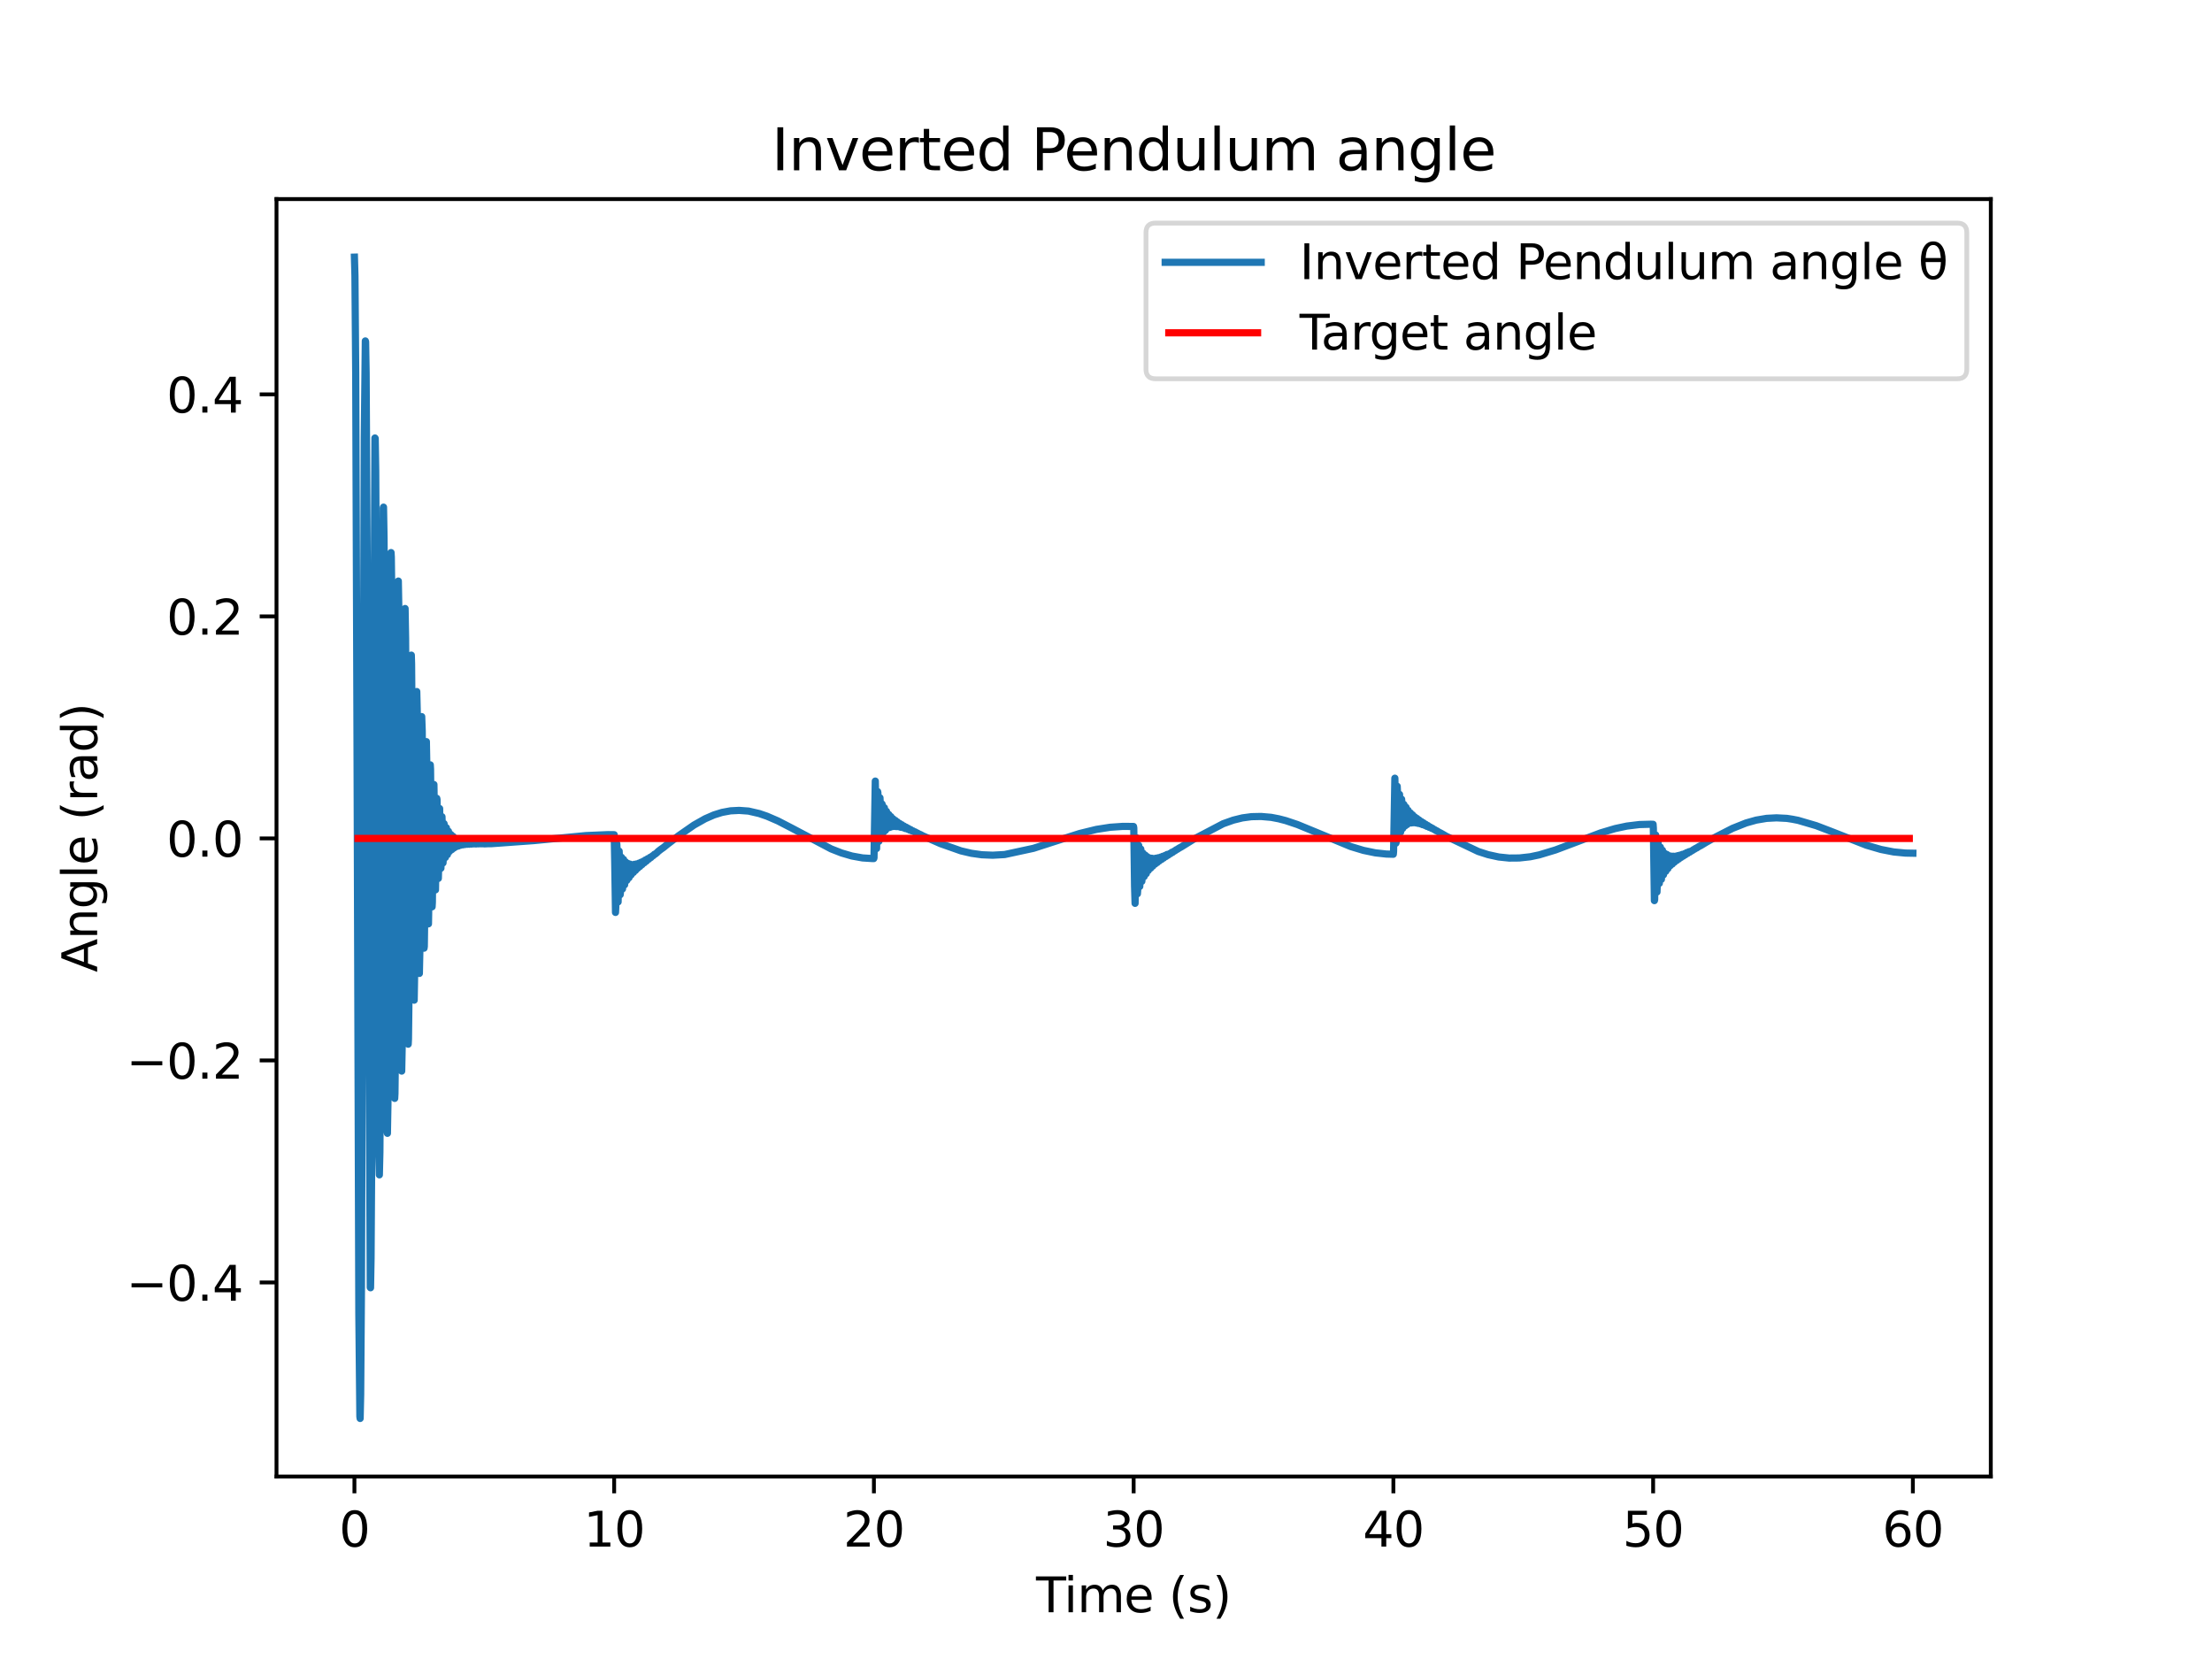 <?xml version="1.0" encoding="utf-8" standalone="no"?>
<!DOCTYPE svg PUBLIC "-//W3C//DTD SVG 1.1//EN"
  "http://www.w3.org/Graphics/SVG/1.1/DTD/svg11.dtd">
<svg xmlns:xlink="http://www.w3.org/1999/xlink" width="460.8pt" height="345.6pt" viewBox="0 0 460.8 345.6" xmlns="http://www.w3.org/2000/svg" version="1.1">
 <defs>
  <style type="text/css">*{stroke-linejoin: round; stroke-linecap: butt}</style>
 </defs>
 <g id="figure_1">
  <g id="patch_1">
   <path d="M 0 345.6 
L 460.8 345.6 
L 460.8 0 
L 0 0 
z
" style="fill: #ffffff"/>
  </g>
  <g id="axes_1">
   <g id="patch_2">
    <path d="M 57.6 307.584 
L 414.72 307.584 
L 414.72 41.472 
L 57.6 41.472 
z
" style="fill: #ffffff"/>
   </g>
   <g id="matplotlib.axis_1">
    <g id="xtick_1">
     <g id="line2d_1">
      <defs>
       <path id="m7ad3b42591" d="M 0 0 
L 0 3.5 
" style="stroke: #000000; stroke-width: 0.8"/>
      </defs>
      <g>
       <use xlink:href="#m7ad3b42591" x="73.833" y="307.584" style="stroke: #000000; stroke-width: 0.8"/>
      </g>
     </g>
     <g id="text_1">
      <!-- 0 -->
      <g transform="translate(70.651 322.182) scale(0.1 -0.1)">
       <defs>
        <path id="DejaVuSans-30" d="M 2034 4250 
Q 1547 4250 1301 3770 
Q 1056 3291 1056 2328 
Q 1056 1369 1301 889 
Q 1547 409 2034 409 
Q 2525 409 2770 889 
Q 3016 1369 3016 2328 
Q 3016 3291 2770 3770 
Q 2525 4250 2034 4250 
z
M 2034 4750 
Q 2819 4750 3233 4129 
Q 3647 3509 3647 2328 
Q 3647 1150 3233 529 
Q 2819 -91 2034 -91 
Q 1250 -91 836 529 
Q 422 1150 422 2328 
Q 422 3509 836 4129 
Q 1250 4750 2034 4750 
z
" transform="scale(0.016)"/>
       </defs>
       <use xlink:href="#DejaVuSans-30"/>
      </g>
     </g>
    </g>
    <g id="xtick_2">
     <g id="line2d_2">
      <g>
       <use xlink:href="#m7ad3b42591" x="127.942" y="307.584" style="stroke: #000000; stroke-width: 0.8"/>
      </g>
     </g>
     <g id="text_2">
      <!-- 10 -->
      <g transform="translate(121.579 322.182) scale(0.1 -0.1)">
       <defs>
        <path id="DejaVuSans-31" d="M 794 531 
L 1825 531 
L 1825 4091 
L 703 3866 
L 703 4441 
L 1819 4666 
L 2450 4666 
L 2450 531 
L 3481 531 
L 3481 0 
L 794 0 
L 794 531 
z
" transform="scale(0.016)"/>
       </defs>
       <use xlink:href="#DejaVuSans-31"/>
       <use xlink:href="#DejaVuSans-30" transform="translate(63.623 0)"/>
      </g>
     </g>
    </g>
    <g id="xtick_3">
     <g id="line2d_3">
      <g>
       <use xlink:href="#m7ad3b42591" x="182.051" y="307.584" style="stroke: #000000; stroke-width: 0.8"/>
      </g>
     </g>
     <g id="text_3">
      <!-- 20 -->
      <g transform="translate(175.688 322.182) scale(0.1 -0.1)">
       <defs>
        <path id="DejaVuSans-32" d="M 1228 531 
L 3431 531 
L 3431 0 
L 469 0 
L 469 531 
Q 828 903 1448 1529 
Q 2069 2156 2228 2338 
Q 2531 2678 2651 2914 
Q 2772 3150 2772 3378 
Q 2772 3750 2511 3984 
Q 2250 4219 1831 4219 
Q 1534 4219 1204 4116 
Q 875 4013 500 3803 
L 500 4441 
Q 881 4594 1212 4672 
Q 1544 4750 1819 4750 
Q 2544 4750 2975 4387 
Q 3406 4025 3406 3419 
Q 3406 3131 3298 2873 
Q 3191 2616 2906 2266 
Q 2828 2175 2409 1742 
Q 1991 1309 1228 531 
z
" transform="scale(0.016)"/>
       </defs>
       <use xlink:href="#DejaVuSans-32"/>
       <use xlink:href="#DejaVuSans-30" transform="translate(63.623 0)"/>
      </g>
     </g>
    </g>
    <g id="xtick_4">
     <g id="line2d_4">
      <g>
       <use xlink:href="#m7ad3b42591" x="236.16" y="307.584" style="stroke: #000000; stroke-width: 0.8"/>
      </g>
     </g>
     <g id="text_4">
      <!-- 30 -->
      <g transform="translate(229.798 322.182) scale(0.1 -0.1)">
       <defs>
        <path id="DejaVuSans-33" d="M 2597 2516 
Q 3050 2419 3304 2112 
Q 3559 1806 3559 1356 
Q 3559 666 3084 287 
Q 2609 -91 1734 -91 
Q 1441 -91 1130 -33 
Q 819 25 488 141 
L 488 750 
Q 750 597 1062 519 
Q 1375 441 1716 441 
Q 2309 441 2620 675 
Q 2931 909 2931 1356 
Q 2931 1769 2642 2001 
Q 2353 2234 1838 2234 
L 1294 2234 
L 1294 2753 
L 1863 2753 
Q 2328 2753 2575 2939 
Q 2822 3125 2822 3475 
Q 2822 3834 2567 4026 
Q 2313 4219 1838 4219 
Q 1578 4219 1281 4162 
Q 984 4106 628 3988 
L 628 4550 
Q 988 4650 1302 4700 
Q 1616 4750 1894 4750 
Q 2613 4750 3031 4423 
Q 3450 4097 3450 3541 
Q 3450 3153 3228 2886 
Q 3006 2619 2597 2516 
z
" transform="scale(0.016)"/>
       </defs>
       <use xlink:href="#DejaVuSans-33"/>
       <use xlink:href="#DejaVuSans-30" transform="translate(63.623 0)"/>
      </g>
     </g>
    </g>
    <g id="xtick_5">
     <g id="line2d_5">
      <g>
       <use xlink:href="#m7ad3b42591" x="290.269" y="307.584" style="stroke: #000000; stroke-width: 0.8"/>
      </g>
     </g>
     <g id="text_5">
      <!-- 40 -->
      <g transform="translate(283.907 322.182) scale(0.1 -0.1)">
       <defs>
        <path id="DejaVuSans-34" d="M 2419 4116 
L 825 1625 
L 2419 1625 
L 2419 4116 
z
M 2253 4666 
L 3047 4666 
L 3047 1625 
L 3713 1625 
L 3713 1100 
L 3047 1100 
L 3047 0 
L 2419 0 
L 2419 1100 
L 313 1100 
L 313 1709 
L 2253 4666 
z
" transform="scale(0.016)"/>
       </defs>
       <use xlink:href="#DejaVuSans-34"/>
       <use xlink:href="#DejaVuSans-30" transform="translate(63.623 0)"/>
      </g>
     </g>
    </g>
    <g id="xtick_6">
     <g id="line2d_6">
      <g>
       <use xlink:href="#m7ad3b42591" x="344.378" y="307.584" style="stroke: #000000; stroke-width: 0.8"/>
      </g>
     </g>
     <g id="text_6">
      <!-- 50 -->
      <g transform="translate(338.016 322.182) scale(0.1 -0.1)">
       <defs>
        <path id="DejaVuSans-35" d="M 691 4666 
L 3169 4666 
L 3169 4134 
L 1269 4134 
L 1269 2991 
Q 1406 3038 1543 3061 
Q 1681 3084 1819 3084 
Q 2600 3084 3056 2656 
Q 3513 2228 3513 1497 
Q 3513 744 3044 326 
Q 2575 -91 1722 -91 
Q 1428 -91 1123 -41 
Q 819 9 494 109 
L 494 744 
Q 775 591 1075 516 
Q 1375 441 1709 441 
Q 2250 441 2565 725 
Q 2881 1009 2881 1497 
Q 2881 1984 2565 2268 
Q 2250 2553 1709 2553 
Q 1456 2553 1204 2497 
Q 953 2441 691 2322 
L 691 4666 
z
" transform="scale(0.016)"/>
       </defs>
       <use xlink:href="#DejaVuSans-35"/>
       <use xlink:href="#DejaVuSans-30" transform="translate(63.623 0)"/>
      </g>
     </g>
    </g>
    <g id="xtick_7">
     <g id="line2d_7">
      <g>
       <use xlink:href="#m7ad3b42591" x="398.487" y="307.584" style="stroke: #000000; stroke-width: 0.8"/>
      </g>
     </g>
     <g id="text_7">
      <!-- 60 -->
      <g transform="translate(392.125 322.182) scale(0.1 -0.1)">
       <defs>
        <path id="DejaVuSans-36" d="M 2113 2584 
Q 1688 2584 1439 2293 
Q 1191 2003 1191 1497 
Q 1191 994 1439 701 
Q 1688 409 2113 409 
Q 2538 409 2786 701 
Q 3034 994 3034 1497 
Q 3034 2003 2786 2293 
Q 2538 2584 2113 2584 
z
M 3366 4563 
L 3366 3988 
Q 3128 4100 2886 4159 
Q 2644 4219 2406 4219 
Q 1781 4219 1451 3797 
Q 1122 3375 1075 2522 
Q 1259 2794 1537 2939 
Q 1816 3084 2150 3084 
Q 2853 3084 3261 2657 
Q 3669 2231 3669 1497 
Q 3669 778 3244 343 
Q 2819 -91 2113 -91 
Q 1303 -91 875 529 
Q 447 1150 447 2328 
Q 447 3434 972 4092 
Q 1497 4750 2381 4750 
Q 2619 4750 2861 4703 
Q 3103 4656 3366 4563 
z
" transform="scale(0.016)"/>
       </defs>
       <use xlink:href="#DejaVuSans-36"/>
       <use xlink:href="#DejaVuSans-30" transform="translate(63.623 0)"/>
      </g>
     </g>
    </g>
    <g id="text_8">
     <!-- Time (s) -->
     <g transform="translate(215.831 335.861) scale(0.1 -0.1)">
      <defs>
       <path id="DejaVuSans-54" d="M -19 4666 
L 3928 4666 
L 3928 4134 
L 2272 4134 
L 2272 0 
L 1638 0 
L 1638 4134 
L -19 4134 
L -19 4666 
z
" transform="scale(0.016)"/>
       <path id="DejaVuSans-69" d="M 603 3500 
L 1178 3500 
L 1178 0 
L 603 0 
L 603 3500 
z
M 603 4863 
L 1178 4863 
L 1178 4134 
L 603 4134 
L 603 4863 
z
" transform="scale(0.016)"/>
       <path id="DejaVuSans-6d" d="M 3328 2828 
Q 3544 3216 3844 3400 
Q 4144 3584 4550 3584 
Q 5097 3584 5394 3201 
Q 5691 2819 5691 2113 
L 5691 0 
L 5113 0 
L 5113 2094 
Q 5113 2597 4934 2840 
Q 4756 3084 4391 3084 
Q 3944 3084 3684 2787 
Q 3425 2491 3425 1978 
L 3425 0 
L 2847 0 
L 2847 2094 
Q 2847 2600 2669 2842 
Q 2491 3084 2119 3084 
Q 1678 3084 1418 2786 
Q 1159 2488 1159 1978 
L 1159 0 
L 581 0 
L 581 3500 
L 1159 3500 
L 1159 2956 
Q 1356 3278 1631 3431 
Q 1906 3584 2284 3584 
Q 2666 3584 2933 3390 
Q 3200 3197 3328 2828 
z
" transform="scale(0.016)"/>
       <path id="DejaVuSans-65" d="M 3597 1894 
L 3597 1613 
L 953 1613 
Q 991 1019 1311 708 
Q 1631 397 2203 397 
Q 2534 397 2845 478 
Q 3156 559 3463 722 
L 3463 178 
Q 3153 47 2828 -22 
Q 2503 -91 2169 -91 
Q 1331 -91 842 396 
Q 353 884 353 1716 
Q 353 2575 817 3079 
Q 1281 3584 2069 3584 
Q 2775 3584 3186 3129 
Q 3597 2675 3597 1894 
z
M 3022 2063 
Q 3016 2534 2758 2815 
Q 2500 3097 2075 3097 
Q 1594 3097 1305 2825 
Q 1016 2553 972 2059 
L 3022 2063 
z
" transform="scale(0.016)"/>
       <path id="DejaVuSans-20" transform="scale(0.016)"/>
       <path id="DejaVuSans-28" d="M 1984 4856 
Q 1566 4138 1362 3434 
Q 1159 2731 1159 2009 
Q 1159 1288 1364 580 
Q 1569 -128 1984 -844 
L 1484 -844 
Q 1016 -109 783 600 
Q 550 1309 550 2009 
Q 550 2706 781 3412 
Q 1013 4119 1484 4856 
L 1984 4856 
z
" transform="scale(0.016)"/>
       <path id="DejaVuSans-73" d="M 2834 3397 
L 2834 2853 
Q 2591 2978 2328 3040 
Q 2066 3103 1784 3103 
Q 1356 3103 1142 2972 
Q 928 2841 928 2578 
Q 928 2378 1081 2264 
Q 1234 2150 1697 2047 
L 1894 2003 
Q 2506 1872 2764 1633 
Q 3022 1394 3022 966 
Q 3022 478 2636 193 
Q 2250 -91 1575 -91 
Q 1294 -91 989 -36 
Q 684 19 347 128 
L 347 722 
Q 666 556 975 473 
Q 1284 391 1588 391 
Q 1994 391 2212 530 
Q 2431 669 2431 922 
Q 2431 1156 2273 1281 
Q 2116 1406 1581 1522 
L 1381 1569 
Q 847 1681 609 1914 
Q 372 2147 372 2553 
Q 372 3047 722 3315 
Q 1072 3584 1716 3584 
Q 2034 3584 2315 3537 
Q 2597 3491 2834 3397 
z
" transform="scale(0.016)"/>
       <path id="DejaVuSans-29" d="M 513 4856 
L 1013 4856 
Q 1481 4119 1714 3412 
Q 1947 2706 1947 2009 
Q 1947 1309 1714 600 
Q 1481 -109 1013 -844 
L 513 -844 
Q 928 -128 1133 580 
Q 1338 1288 1338 2009 
Q 1338 2731 1133 3434 
Q 928 4138 513 4856 
z
" transform="scale(0.016)"/>
      </defs>
      <use xlink:href="#DejaVuSans-54"/>
      <use xlink:href="#DejaVuSans-69" transform="translate(57.959 0)"/>
      <use xlink:href="#DejaVuSans-6d" transform="translate(85.742 0)"/>
      <use xlink:href="#DejaVuSans-65" transform="translate(183.154 0)"/>
      <use xlink:href="#DejaVuSans-20" transform="translate(244.678 0)"/>
      <use xlink:href="#DejaVuSans-28" transform="translate(276.465 0)"/>
      <use xlink:href="#DejaVuSans-73" transform="translate(315.479 0)"/>
      <use xlink:href="#DejaVuSans-29" transform="translate(367.578 0)"/>
     </g>
    </g>
   </g>
   <g id="matplotlib.axis_2">
    <g id="ytick_1">
     <g id="line2d_8">
      <defs>
       <path id="mc28a3e0b41" d="M 0 0 
L -3.5 0 
" style="stroke: #000000; stroke-width: 0.8"/>
      </defs>
      <g>
       <use xlink:href="#mc28a3e0b41" x="57.6" y="267.163" style="stroke: #000000; stroke-width: 0.8"/>
      </g>
     </g>
     <g id="text_9">
      <!-- −0.4 -->
      <g transform="translate(26.317 270.963) scale(0.1 -0.1)">
       <defs>
        <path id="DejaVuSans-2212" d="M 678 2272 
L 4684 2272 
L 4684 1741 
L 678 1741 
L 678 2272 
z
" transform="scale(0.016)"/>
        <path id="DejaVuSans-2e" d="M 684 794 
L 1344 794 
L 1344 0 
L 684 0 
L 684 794 
z
" transform="scale(0.016)"/>
       </defs>
       <use xlink:href="#DejaVuSans-2212"/>
       <use xlink:href="#DejaVuSans-30" transform="translate(83.789 0)"/>
       <use xlink:href="#DejaVuSans-2e" transform="translate(147.412 0)"/>
       <use xlink:href="#DejaVuSans-34" transform="translate(179.199 0)"/>
      </g>
     </g>
    </g>
    <g id="ytick_2">
     <g id="line2d_9">
      <g>
       <use xlink:href="#mc28a3e0b41" x="57.6" y="220.911" style="stroke: #000000; stroke-width: 0.8"/>
      </g>
     </g>
     <g id="text_10">
      <!-- −0.2 -->
      <g transform="translate(26.317 224.71) scale(0.1 -0.1)">
       <use xlink:href="#DejaVuSans-2212"/>
       <use xlink:href="#DejaVuSans-30" transform="translate(83.789 0)"/>
       <use xlink:href="#DejaVuSans-2e" transform="translate(147.412 0)"/>
       <use xlink:href="#DejaVuSans-32" transform="translate(179.199 0)"/>
      </g>
     </g>
    </g>
    <g id="ytick_3">
     <g id="line2d_10">
      <g>
       <use xlink:href="#mc28a3e0b41" x="57.6" y="174.658" style="stroke: #000000; stroke-width: 0.8"/>
      </g>
     </g>
     <g id="text_11">
      <!-- 0.0 -->
      <g transform="translate(34.697 178.457) scale(0.1 -0.1)">
       <use xlink:href="#DejaVuSans-30"/>
       <use xlink:href="#DejaVuSans-2e" transform="translate(63.623 0)"/>
       <use xlink:href="#DejaVuSans-30" transform="translate(95.41 0)"/>
      </g>
     </g>
    </g>
    <g id="ytick_4">
     <g id="line2d_11">
      <g>
       <use xlink:href="#mc28a3e0b41" x="57.6" y="128.405" style="stroke: #000000; stroke-width: 0.8"/>
      </g>
     </g>
     <g id="text_12">
      <!-- 0.2 -->
      <g transform="translate(34.697 132.204) scale(0.1 -0.1)">
       <use xlink:href="#DejaVuSans-30"/>
       <use xlink:href="#DejaVuSans-2e" transform="translate(63.623 0)"/>
       <use xlink:href="#DejaVuSans-32" transform="translate(95.41 0)"/>
      </g>
     </g>
    </g>
    <g id="ytick_5">
     <g id="line2d_12">
      <g>
       <use xlink:href="#mc28a3e0b41" x="57.6" y="82.152" style="stroke: #000000; stroke-width: 0.8"/>
      </g>
     </g>
     <g id="text_13">
      <!-- 0.4 -->
      <g transform="translate(34.697 85.951) scale(0.1 -0.1)">
       <use xlink:href="#DejaVuSans-30"/>
       <use xlink:href="#DejaVuSans-2e" transform="translate(63.623 0)"/>
       <use xlink:href="#DejaVuSans-34" transform="translate(95.41 0)"/>
      </g>
     </g>
    </g>
    <g id="text_14">
     <!-- Angle (rad) -->
     <g transform="translate(20.238 202.541) rotate(-90) scale(0.1 -0.1)">
      <defs>
       <path id="DejaVuSans-41" d="M 2188 4044 
L 1331 1722 
L 3047 1722 
L 2188 4044 
z
M 1831 4666 
L 2547 4666 
L 4325 0 
L 3669 0 
L 3244 1197 
L 1141 1197 
L 716 0 
L 50 0 
L 1831 4666 
z
" transform="scale(0.016)"/>
       <path id="DejaVuSans-6e" d="M 3513 2113 
L 3513 0 
L 2938 0 
L 2938 2094 
Q 2938 2591 2744 2837 
Q 2550 3084 2163 3084 
Q 1697 3084 1428 2787 
Q 1159 2491 1159 1978 
L 1159 0 
L 581 0 
L 581 3500 
L 1159 3500 
L 1159 2956 
Q 1366 3272 1645 3428 
Q 1925 3584 2291 3584 
Q 2894 3584 3203 3211 
Q 3513 2838 3513 2113 
z
" transform="scale(0.016)"/>
       <path id="DejaVuSans-67" d="M 2906 1791 
Q 2906 2416 2648 2759 
Q 2391 3103 1925 3103 
Q 1463 3103 1205 2759 
Q 947 2416 947 1791 
Q 947 1169 1205 825 
Q 1463 481 1925 481 
Q 2391 481 2648 825 
Q 2906 1169 2906 1791 
z
M 3481 434 
Q 3481 -459 3084 -895 
Q 2688 -1331 1869 -1331 
Q 1566 -1331 1297 -1286 
Q 1028 -1241 775 -1147 
L 775 -588 
Q 1028 -725 1275 -790 
Q 1522 -856 1778 -856 
Q 2344 -856 2625 -561 
Q 2906 -266 2906 331 
L 2906 616 
Q 2728 306 2450 153 
Q 2172 0 1784 0 
Q 1141 0 747 490 
Q 353 981 353 1791 
Q 353 2603 747 3093 
Q 1141 3584 1784 3584 
Q 2172 3584 2450 3431 
Q 2728 3278 2906 2969 
L 2906 3500 
L 3481 3500 
L 3481 434 
z
" transform="scale(0.016)"/>
       <path id="DejaVuSans-6c" d="M 603 4863 
L 1178 4863 
L 1178 0 
L 603 0 
L 603 4863 
z
" transform="scale(0.016)"/>
       <path id="DejaVuSans-72" d="M 2631 2963 
Q 2534 3019 2420 3045 
Q 2306 3072 2169 3072 
Q 1681 3072 1420 2755 
Q 1159 2438 1159 1844 
L 1159 0 
L 581 0 
L 581 3500 
L 1159 3500 
L 1159 2956 
Q 1341 3275 1631 3429 
Q 1922 3584 2338 3584 
Q 2397 3584 2469 3576 
Q 2541 3569 2628 3553 
L 2631 2963 
z
" transform="scale(0.016)"/>
       <path id="DejaVuSans-61" d="M 2194 1759 
Q 1497 1759 1228 1600 
Q 959 1441 959 1056 
Q 959 750 1161 570 
Q 1363 391 1709 391 
Q 2188 391 2477 730 
Q 2766 1069 2766 1631 
L 2766 1759 
L 2194 1759 
z
M 3341 1997 
L 3341 0 
L 2766 0 
L 2766 531 
Q 2569 213 2275 61 
Q 1981 -91 1556 -91 
Q 1019 -91 701 211 
Q 384 513 384 1019 
Q 384 1609 779 1909 
Q 1175 2209 1959 2209 
L 2766 2209 
L 2766 2266 
Q 2766 2663 2505 2880 
Q 2244 3097 1772 3097 
Q 1472 3097 1187 3025 
Q 903 2953 641 2809 
L 641 3341 
Q 956 3463 1253 3523 
Q 1550 3584 1831 3584 
Q 2591 3584 2966 3190 
Q 3341 2797 3341 1997 
z
" transform="scale(0.016)"/>
       <path id="DejaVuSans-64" d="M 2906 2969 
L 2906 4863 
L 3481 4863 
L 3481 0 
L 2906 0 
L 2906 525 
Q 2725 213 2448 61 
Q 2172 -91 1784 -91 
Q 1150 -91 751 415 
Q 353 922 353 1747 
Q 353 2572 751 3078 
Q 1150 3584 1784 3584 
Q 2172 3584 2448 3432 
Q 2725 3281 2906 2969 
z
M 947 1747 
Q 947 1113 1208 752 
Q 1469 391 1925 391 
Q 2381 391 2643 752 
Q 2906 1113 2906 1747 
Q 2906 2381 2643 2742 
Q 2381 3103 1925 3103 
Q 1469 3103 1208 2742 
Q 947 2381 947 1747 
z
" transform="scale(0.016)"/>
      </defs>
      <use xlink:href="#DejaVuSans-41"/>
      <use xlink:href="#DejaVuSans-6e" transform="translate(68.408 0)"/>
      <use xlink:href="#DejaVuSans-67" transform="translate(131.787 0)"/>
      <use xlink:href="#DejaVuSans-6c" transform="translate(195.264 0)"/>
      <use xlink:href="#DejaVuSans-65" transform="translate(223.047 0)"/>
      <use xlink:href="#DejaVuSans-20" transform="translate(284.57 0)"/>
      <use xlink:href="#DejaVuSans-28" transform="translate(316.357 0)"/>
      <use xlink:href="#DejaVuSans-72" transform="translate(355.371 0)"/>
      <use xlink:href="#DejaVuSans-61" transform="translate(396.484 0)"/>
      <use xlink:href="#DejaVuSans-64" transform="translate(457.764 0)"/>
      <use xlink:href="#DejaVuSans-29" transform="translate(521.24 0)"/>
     </g>
    </g>
   </g>
   <g id="line2d_13">
    <path d="M 73.833 53.568 
L 73.941 57.41 
L 74.103 77.813 
L 74.374 153.948 
L 74.753 273.639 
L 74.969 295.087 
L 75.023 295.488 
L 75.132 290.505 
L 75.294 268.341 
L 75.565 188.897 
L 75.889 91.263 
L 76.106 71.026 
L 76.16 71.182 
L 76.268 77.662 
L 76.485 115.777 
L 77.134 268.202 
L 77.188 268.265 
L 77.296 262.106 
L 77.459 236.834 
L 78.108 91.241 
L 78.162 91.331 
L 78.27 98.029 
L 78.487 137.94 
L 78.92 240.445 
L 79.028 244.742 
L 79.136 240.074 
L 79.299 216.207 
L 79.84 105.776 
L 79.894 105.647 
L 80.002 112.123 
L 80.165 138.825 
L 80.652 235.792 
L 80.706 236.09 
L 80.814 229.872 
L 80.976 203.35 
L 81.409 116.461 
L 81.463 115.112 
L 81.517 116.055 
L 81.626 124.809 
L 81.842 170.154 
L 82.113 223.895 
L 82.221 228.814 
L 82.275 227.791 
L 82.383 218.804 
L 82.6 172.994 
L 82.87 124.047 
L 82.979 121.045 
L 83.087 127.275 
L 83.249 154.063 
L 83.628 222.352 
L 83.682 223.128 
L 83.79 217.67 
L 83.953 191.895 
L 84.278 129.858 
L 84.386 126.764 
L 84.494 133.004 
L 84.656 159.96 
L 84.981 216.203 
L 85.035 217.52 
L 85.089 216.484 
L 85.198 207.385 
L 85.685 136.477 
L 85.739 138.281 
L 85.901 157.901 
L 86.226 207.865 
L 86.28 208.354 
L 86.388 202.192 
L 86.821 144.064 
L 86.929 148.554 
L 87.092 173.198 
L 87.308 201.714 
L 87.362 202.783 
L 87.47 197.724 
L 87.849 149.283 
L 87.958 152.293 
L 88.12 174.7 
L 88.336 197.522 
L 88.39 197.14 
L 88.499 189.145 
L 88.823 154.494 
L 88.932 160.359 
L 89.256 192.455 
L 89.365 186.24 
L 89.635 159.33 
L 89.689 160.23 
L 89.852 176.932 
L 90.014 188.907 
L 90.068 187.996 
L 90.231 171.812 
L 90.393 163.429 
L 90.501 170.108 
L 90.718 185.377 
L 90.826 179.069 
L 90.988 166.304 
L 91.042 166.555 
L 91.313 182.992 
L 91.367 181.149 
L 91.583 168.432 
L 91.692 174.25 
L 91.8 180.916 
L 91.854 180.866 
L 92.071 170.131 
L 92.125 171.569 
L 92.287 179.766 
L 92.341 179.002 
L 92.503 171.571 
L 92.558 171.836 
L 92.774 178.628 
L 92.991 172.437 
L 93.045 173.551 
L 93.207 178.03 
L 93.315 175.653 
L 93.423 173.167 
L 93.478 173.576 
L 93.64 177.371 
L 93.694 177.234 
L 93.911 173.834 
L 94.127 176.984 
L 94.181 176.425 
L 94.343 174.206 
L 94.452 175.418 
L 94.56 176.665 
L 94.614 176.46 
L 94.776 174.6 
L 94.831 174.682 
L 95.047 176.378 
L 95.263 174.864 
L 95.318 175.146 
L 95.48 176.24 
L 95.588 175.657 
L 95.696 175.075 
L 95.751 175.183 
L 95.913 176.086 
L 95.967 176.047 
L 96.184 175.271 
L 96.4 175.997 
L 96.454 175.866 
L 96.616 175.382 
L 96.833 175.93 
L 96.941 175.736 
L 97.049 175.484 
L 97.104 175.507 
L 97.32 175.878 
L 97.536 175.552 
L 97.591 175.619 
L 97.753 175.864 
L 97.807 175.822 
L 98.024 175.631 
L 98.24 175.834 
L 98.511 175.701 
L 98.727 175.8 
L 98.944 175.705 
L 99.16 175.811 
L 99.431 175.746 
L 99.647 175.79 
L 99.864 175.744 
L 100.134 175.772 
L 100.351 175.766 
L 100.621 175.76 
L 100.946 175.792 
L 101.704 175.755 
L 102.299 175.758 
L 111.228 175.11 
L 122.052 174.068 
L 126.652 173.869 
L 127.951 173.883 
L 128.059 179.608 
L 128.221 190.075 
L 128.276 189.012 
L 128.492 175.784 
L 128.546 177.014 
L 128.763 187.884 
L 128.979 177.303 
L 129.033 178.423 
L 129.196 186.387 
L 129.25 185.84 
L 129.412 178.553 
L 129.466 178.59 
L 129.683 185.184 
L 129.899 179.033 
L 129.953 179.95 
L 130.116 184.326 
L 130.17 183.732 
L 130.332 179.562 
L 130.386 179.816 
L 130.549 183.424 
L 130.603 183.367 
L 130.819 179.876 
L 131.036 182.844 
L 131.09 182.343 
L 131.252 180.014 
L 131.306 180.28 
L 131.469 182.264 
L 131.523 182.098 
L 131.739 180.136 
L 131.956 181.743 
L 132.172 180.048 
L 132.226 180.263 
L 132.389 181.326 
L 132.497 180.706 
L 132.605 179.975 
L 132.659 180.017 
L 132.821 180.888 
L 132.876 180.844 
L 133.092 179.815 
L 133.146 179.968 
L 133.309 180.496 
L 133.525 179.628 
L 133.633 179.85 
L 133.741 180.123 
L 133.796 180.047 
L 134.012 179.407 
L 134.229 179.725 
L 134.445 179.152 
L 134.499 179.184 
L 134.661 179.382 
L 134.932 178.881 
L 135.04 178.999 
L 135.149 178.983 
L 135.419 178.599 
L 135.581 178.649 
L 135.906 178.293 
L 136.069 178.252 
L 136.339 177.953 
L 136.501 177.918 
L 136.88 177.605 
L 137.097 177.378 
L 137.638 176.954 
L 138.233 176.536 
L 138.937 175.959 
L 141.426 174.059 
L 144.565 171.877 
L 146.892 170.563 
L 148.732 169.762 
L 150.41 169.239 
L 152.196 168.91 
L 153.982 168.82 
L 155.93 168.962 
L 158.149 169.473 
L 159.772 170.028 
L 162.045 171.011 
L 164.914 172.494 
L 173.139 176.841 
L 175.304 177.689 
L 177.469 178.323 
L 179.688 178.721 
L 181.798 178.855 
L 182.015 178.855 
L 182.069 178.714 
L 182.177 172.228 
L 182.34 162.715 
L 182.448 168.083 
L 182.61 176.763 
L 182.718 171.189 
L 182.827 164.901 
L 182.881 165.133 
L 183.097 175.265 
L 183.151 173.576 
L 183.314 166.197 
L 183.368 167.29 
L 183.53 174.226 
L 183.584 173.676 
L 183.747 167.485 
L 183.801 167.645 
L 184.017 173.417 
L 184.234 168.273 
L 184.288 169.163 
L 184.45 172.988 
L 184.504 172.448 
L 184.667 169.01 
L 184.721 169.321 
L 184.883 172.529 
L 184.937 172.465 
L 185.154 169.669 
L 185.37 172.361 
L 185.424 171.933 
L 185.587 170.11 
L 185.695 171.116 
L 185.803 172.215 
L 185.857 172.082 
L 186.02 170.558 
L 186.074 170.625 
L 186.29 172.157 
L 186.507 170.909 
L 186.561 171.161 
L 186.723 172.191 
L 186.777 172.062 
L 186.94 171.226 
L 186.994 171.331 
L 187.21 172.214 
L 187.427 171.554 
L 187.643 172.336 
L 187.697 172.236 
L 187.86 171.806 
L 188.13 172.425 
L 188.184 172.298 
L 188.293 172.07 
L 188.347 172.109 
L 188.563 172.592 
L 188.617 172.526 
L 188.78 172.33 
L 189.05 172.731 
L 189.104 172.659 
L 189.213 172.563 
L 189.267 172.612 
L 189.483 172.922 
L 189.7 172.82 
L 189.97 173.096 
L 190.187 173.085 
L 190.457 173.282 
L 190.62 173.289 
L 190.944 173.483 
L 191.107 173.543 
L 191.377 173.699 
L 191.594 173.792 
L 191.864 173.914 
L 192.135 174.073 
L 193.758 174.793 
L 195.923 175.748 
L 200.199 177.254 
L 202.363 177.759 
L 204.528 178.062 
L 206.801 178.155 
L 209.29 178.016 
L 215.297 176.718 
L 219.627 175.32 
L 224.876 173.642 
L 228.394 172.782 
L 231.262 172.334 
L 233.914 172.15 
L 236.133 172.17 
L 236.187 172.465 
L 236.349 184.602 
L 236.458 188.183 
L 236.566 182.186 
L 236.728 174.51 
L 236.945 186.191 
L 236.999 185.464 
L 237.215 176.111 
L 237.432 184.673 
L 237.486 183.127 
L 237.648 176.872 
L 237.756 180.147 
L 237.865 183.603 
L 237.919 183.034 
L 238.081 177.709 
L 238.135 177.885 
L 238.352 182.601 
L 238.568 178.137 
L 238.622 178.902 
L 238.785 181.995 
L 238.893 180.279 
L 239.001 178.474 
L 239.055 178.739 
L 239.218 181.34 
L 239.272 181.22 
L 239.488 178.73 
L 239.705 180.847 
L 239.759 180.431 
L 239.921 178.788 
L 240.029 179.592 
L 240.138 180.432 
L 240.192 180.263 
L 240.354 178.842 
L 240.408 178.871 
L 240.625 180.002 
L 240.841 178.769 
L 240.895 178.95 
L 241.058 179.69 
L 241.22 178.859 
L 241.274 178.683 
L 241.328 178.736 
L 241.491 179.357 
L 241.545 179.3 
L 241.761 178.556 
L 241.978 179.034 
L 242.194 178.39 
L 242.248 178.435 
L 242.411 178.746 
L 242.465 178.675 
L 242.681 178.212 
L 242.898 178.424 
L 243.114 178 
L 243.168 178.027 
L 243.331 178.155 
L 243.655 177.819 
L 243.818 177.837 
L 244.088 177.552 
L 244.251 177.574 
L 244.575 177.304 
L 244.738 177.259 
L 245.008 177.034 
L 245.225 176.941 
L 245.495 176.762 
L 245.712 176.627 
L 246.037 176.455 
L 248.688 174.809 
L 254.804 171.598 
L 256.914 170.85 
L 258.808 170.384 
L 260.703 170.127 
L 262.705 170.084 
L 264.816 170.269 
L 266.385 170.571 
L 267.846 170.949 
L 270.281 171.766 
L 274.016 173.305 
L 281.376 176.349 
L 284.027 177.15 
L 286.517 177.665 
L 288.79 177.912 
L 290.251 177.956 
L 290.305 177.396 
L 290.576 162.112 
L 290.63 164.433 
L 290.792 175.649 
L 290.846 175.519 
L 291.063 163.796 
L 291.117 164.891 
L 291.279 174.146 
L 291.333 174.016 
L 291.55 165.48 
L 291.766 173.364 
L 291.82 172.169 
L 291.983 166.487 
L 292.037 167.246 
L 292.199 172.588 
L 292.253 172.248 
L 292.416 167.546 
L 292.47 167.608 
L 292.686 172.066 
L 292.903 168.171 
L 292.957 168.81 
L 293.119 171.771 
L 293.173 171.407 
L 293.336 168.805 
L 293.39 169.009 
L 293.552 171.466 
L 293.606 171.461 
L 293.823 169.35 
L 294.039 171.43 
L 294.093 171.137 
L 294.256 169.745 
L 294.31 169.965 
L 294.472 171.389 
L 294.526 171.314 
L 294.689 170.16 
L 294.743 170.202 
L 294.959 171.429 
L 295.013 171.215 
L 295.176 170.495 
L 295.392 171.519 
L 295.446 171.439 
L 295.609 170.814 
L 295.663 170.894 
L 295.879 171.622 
L 296.096 171.142 
L 296.312 171.785 
L 296.366 171.724 
L 296.529 171.413 
L 296.799 171.941 
L 296.853 171.855 
L 296.962 171.694 
L 297.016 171.729 
L 297.232 172.144 
L 297.286 172.106 
L 297.449 171.979 
L 297.719 172.34 
L 297.773 172.295 
L 297.936 172.282 
L 298.206 172.547 
L 298.369 172.524 
L 298.693 172.773 
L 298.856 172.819 
L 299.126 173.024 
L 299.289 173.058 
L 299.613 173.271 
L 299.83 173.399 
L 300.101 173.528 
L 300.696 173.863 
L 301.291 174.215 
L 307.948 177.381 
L 310.004 178.043 
L 312.223 178.526 
L 314.388 178.75 
L 316.498 178.731 
L 318.771 178.481 
L 320.665 178.081 
L 324.021 177.067 
L 327.538 175.743 
L 333.437 173.507 
L 336.468 172.605 
L 338.903 172.086 
L 341.501 171.769 
L 343.882 171.703 
L 344.369 171.716 
L 344.423 172.505 
L 344.64 187.616 
L 344.694 187.402 
L 344.91 173.94 
L 344.964 174.411 
L 345.181 185.82 
L 345.235 184.376 
L 345.397 175.458 
L 345.452 176.005 
L 345.614 184.025 
L 345.668 184.016 
L 345.884 176.468 
L 345.939 177.925 
L 346.101 183.183 
L 346.209 180.076 
L 346.317 177.12 
L 346.372 177.705 
L 346.534 182.24 
L 346.588 181.954 
L 346.804 177.776 
L 347.021 181.502 
L 347.237 177.993 
L 347.292 178.488 
L 347.454 180.946 
L 347.508 180.619 
L 347.67 178.248 
L 347.724 178.368 
L 347.887 180.369 
L 347.941 180.34 
L 348.157 178.357 
L 348.212 178.717 
L 348.374 179.993 
L 348.59 178.367 
L 348.644 178.504 
L 348.807 179.61 
L 348.861 179.511 
L 349.077 178.361 
L 349.294 179.246 
L 349.51 178.251 
L 349.565 178.364 
L 349.727 178.948 
L 349.835 178.58 
L 349.943 178.148 
L 349.997 178.164 
L 350.16 178.636 
L 350.214 178.604 
L 350.43 177.987 
L 350.485 178.066 
L 350.647 178.344 
L 350.917 177.837 
L 350.972 177.929 
L 351.08 178.069 
L 351.134 178.018 
L 351.35 177.623 
L 351.405 177.67 
L 351.567 177.773 
L 351.837 177.426 
L 352 177.514 
L 352.379 177.243 
L 352.487 177.218 
L 352.812 176.977 
L 352.974 176.915 
L 353.245 176.718 
L 353.407 176.672 
L 353.732 176.461 
L 353.948 176.32 
L 354.273 176.168 
L 355.463 175.447 
L 356.221 175.022 
L 357.412 174.36 
L 360.929 172.558 
L 363.743 171.438 
L 365.854 170.843 
L 368.019 170.479 
L 370.075 170.372 
L 372.24 170.482 
L 373.376 170.659 
L 374.567 170.89 
L 378.355 172.003 
L 381.386 173.163 
L 388.8 176.071 
L 391.831 176.956 
L 394.483 177.474 
L 396.918 177.71 
L 398.487 177.739 
L 398.487 177.739 
" clip-path="url(#p9e66969b7b)" style="fill: none; stroke: #1f77b4; stroke-width: 1.5; stroke-linecap: square"/>
   </g>
   <g id="LineCollection_1">
    <path d="M 73.833 174.658 
L 398.487 174.658 
" clip-path="url(#p9e66969b7b)" style="fill: none; stroke: #ff0000; stroke-width: 1.5"/>
   </g>
   <g id="patch_3">
    <path d="M 57.6 307.584 
L 57.6 41.472 
" style="fill: none; stroke: #000000; stroke-width: 0.8; stroke-linejoin: miter; stroke-linecap: square"/>
   </g>
   <g id="patch_4">
    <path d="M 414.72 307.584 
L 414.72 41.472 
" style="fill: none; stroke: #000000; stroke-width: 0.8; stroke-linejoin: miter; stroke-linecap: square"/>
   </g>
   <g id="patch_5">
    <path d="M 57.6 307.584 
L 414.72 307.584 
" style="fill: none; stroke: #000000; stroke-width: 0.8; stroke-linejoin: miter; stroke-linecap: square"/>
   </g>
   <g id="patch_6">
    <path d="M 57.6 41.472 
L 414.72 41.472 
" style="fill: none; stroke: #000000; stroke-width: 0.8; stroke-linejoin: miter; stroke-linecap: square"/>
   </g>
   <g id="text_15">
    <!-- Inverted Pendulum angle -->
    <g transform="translate(160.744 35.472) scale(0.12 -0.12)">
     <defs>
      <path id="DejaVuSans-49" d="M 628 4666 
L 1259 4666 
L 1259 0 
L 628 0 
L 628 4666 
z
" transform="scale(0.016)"/>
      <path id="DejaVuSans-76" d="M 191 3500 
L 800 3500 
L 1894 563 
L 2988 3500 
L 3597 3500 
L 2284 0 
L 1503 0 
L 191 3500 
z
" transform="scale(0.016)"/>
      <path id="DejaVuSans-74" d="M 1172 4494 
L 1172 3500 
L 2356 3500 
L 2356 3053 
L 1172 3053 
L 1172 1153 
Q 1172 725 1289 603 
Q 1406 481 1766 481 
L 2356 481 
L 2356 0 
L 1766 0 
Q 1100 0 847 248 
Q 594 497 594 1153 
L 594 3053 
L 172 3053 
L 172 3500 
L 594 3500 
L 594 4494 
L 1172 4494 
z
" transform="scale(0.016)"/>
      <path id="DejaVuSans-50" d="M 1259 4147 
L 1259 2394 
L 2053 2394 
Q 2494 2394 2734 2622 
Q 2975 2850 2975 3272 
Q 2975 3691 2734 3919 
Q 2494 4147 2053 4147 
L 1259 4147 
z
M 628 4666 
L 2053 4666 
Q 2838 4666 3239 4311 
Q 3641 3956 3641 3272 
Q 3641 2581 3239 2228 
Q 2838 1875 2053 1875 
L 1259 1875 
L 1259 0 
L 628 0 
L 628 4666 
z
" transform="scale(0.016)"/>
      <path id="DejaVuSans-75" d="M 544 1381 
L 544 3500 
L 1119 3500 
L 1119 1403 
Q 1119 906 1312 657 
Q 1506 409 1894 409 
Q 2359 409 2629 706 
Q 2900 1003 2900 1516 
L 2900 3500 
L 3475 3500 
L 3475 0 
L 2900 0 
L 2900 538 
Q 2691 219 2414 64 
Q 2138 -91 1772 -91 
Q 1169 -91 856 284 
Q 544 659 544 1381 
z
M 1991 3584 
L 1991 3584 
z
" transform="scale(0.016)"/>
     </defs>
     <use xlink:href="#DejaVuSans-49"/>
     <use xlink:href="#DejaVuSans-6e" transform="translate(29.492 0)"/>
     <use xlink:href="#DejaVuSans-76" transform="translate(92.871 0)"/>
     <use xlink:href="#DejaVuSans-65" transform="translate(152.051 0)"/>
     <use xlink:href="#DejaVuSans-72" transform="translate(213.574 0)"/>
     <use xlink:href="#DejaVuSans-74" transform="translate(254.688 0)"/>
     <use xlink:href="#DejaVuSans-65" transform="translate(293.896 0)"/>
     <use xlink:href="#DejaVuSans-64" transform="translate(355.42 0)"/>
     <use xlink:href="#DejaVuSans-20" transform="translate(418.896 0)"/>
     <use xlink:href="#DejaVuSans-50" transform="translate(450.684 0)"/>
     <use xlink:href="#DejaVuSans-65" transform="translate(507.361 0)"/>
     <use xlink:href="#DejaVuSans-6e" transform="translate(568.885 0)"/>
     <use xlink:href="#DejaVuSans-64" transform="translate(632.264 0)"/>
     <use xlink:href="#DejaVuSans-75" transform="translate(695.74 0)"/>
     <use xlink:href="#DejaVuSans-6c" transform="translate(759.119 0)"/>
     <use xlink:href="#DejaVuSans-75" transform="translate(786.902 0)"/>
     <use xlink:href="#DejaVuSans-6d" transform="translate(850.281 0)"/>
     <use xlink:href="#DejaVuSans-20" transform="translate(947.693 0)"/>
     <use xlink:href="#DejaVuSans-61" transform="translate(979.48 0)"/>
     <use xlink:href="#DejaVuSans-6e" transform="translate(1040.76 0)"/>
     <use xlink:href="#DejaVuSans-67" transform="translate(1104.139 0)"/>
     <use xlink:href="#DejaVuSans-6c" transform="translate(1167.615 0)"/>
     <use xlink:href="#DejaVuSans-65" transform="translate(1195.398 0)"/>
    </g>
   </g>
   <g id="legend_1">
    <g id="patch_7">
     <path d="M 240.729 78.906 
L 407.72 78.906 
Q 409.72 78.906 409.72 76.906 
L 409.72 48.472 
Q 409.72 46.472 407.72 46.472 
L 240.729 46.472 
Q 238.729 46.472 238.729 48.472 
L 238.729 76.906 
Q 238.729 78.906 240.729 78.906 
z
" style="fill: #ffffff; opacity: 0.8; stroke: #cccccc; stroke-linejoin: miter"/>
    </g>
    <g id="line2d_14">
     <path d="M 242.729 54.649 
L 252.729 54.649 
L 262.729 54.649 
" style="fill: none; stroke: #1f77b4; stroke-width: 1.5; stroke-linecap: square"/>
    </g>
    <g id="text_16">
     <!-- Inverted Pendulum angle θ -->
     <g transform="translate(270.729 58.149) scale(0.1 -0.1)">
      <defs>
       <path id="DejaVuSans-3b8" d="M 2953 2219 
L 963 2219 
Q 1009 1284 1225 888 
Q 1494 400 1959 400 
Q 2428 400 2688 891 
Q 2916 1322 2953 2219 
z
M 2944 2750 
Q 2856 3638 2688 3950 
Q 2419 4444 1959 4444 
Q 1481 4444 1228 3956 
Q 1028 3563 969 2750 
L 2944 2750 
z
M 1959 4913 
Q 2709 4913 3138 4250 
Q 3566 3591 3566 2422 
Q 3566 1256 3138 594 
Q 2709 -72 1959 -72 
Q 1206 -72 781 594 
Q 353 1256 353 2422 
Q 353 3591 781 4250 
Q 1206 4913 1959 4913 
z
" transform="scale(0.016)"/>
      </defs>
      <use xlink:href="#DejaVuSans-49"/>
      <use xlink:href="#DejaVuSans-6e" transform="translate(29.492 0)"/>
      <use xlink:href="#DejaVuSans-76" transform="translate(92.871 0)"/>
      <use xlink:href="#DejaVuSans-65" transform="translate(152.051 0)"/>
      <use xlink:href="#DejaVuSans-72" transform="translate(213.574 0)"/>
      <use xlink:href="#DejaVuSans-74" transform="translate(254.688 0)"/>
      <use xlink:href="#DejaVuSans-65" transform="translate(293.896 0)"/>
      <use xlink:href="#DejaVuSans-64" transform="translate(355.42 0)"/>
      <use xlink:href="#DejaVuSans-20" transform="translate(418.896 0)"/>
      <use xlink:href="#DejaVuSans-50" transform="translate(450.684 0)"/>
      <use xlink:href="#DejaVuSans-65" transform="translate(507.361 0)"/>
      <use xlink:href="#DejaVuSans-6e" transform="translate(568.885 0)"/>
      <use xlink:href="#DejaVuSans-64" transform="translate(632.264 0)"/>
      <use xlink:href="#DejaVuSans-75" transform="translate(695.74 0)"/>
      <use xlink:href="#DejaVuSans-6c" transform="translate(759.119 0)"/>
      <use xlink:href="#DejaVuSans-75" transform="translate(786.902 0)"/>
      <use xlink:href="#DejaVuSans-6d" transform="translate(850.281 0)"/>
      <use xlink:href="#DejaVuSans-20" transform="translate(947.693 0)"/>
      <use xlink:href="#DejaVuSans-61" transform="translate(979.48 0)"/>
      <use xlink:href="#DejaVuSans-6e" transform="translate(1040.76 0)"/>
      <use xlink:href="#DejaVuSans-67" transform="translate(1104.139 0)"/>
      <use xlink:href="#DejaVuSans-6c" transform="translate(1167.615 0)"/>
      <use xlink:href="#DejaVuSans-65" transform="translate(1195.398 0)"/>
      <use xlink:href="#DejaVuSans-20" transform="translate(1256.922 0)"/>
      <use xlink:href="#DejaVuSans-3b8" transform="translate(1288.709 0)"/>
     </g>
    </g>
    <g id="line2d_15">
     <path d="M 242.729 69.327 
L 262.729 69.327 
" style="fill: none; stroke: #ff0000; stroke-width: 1.5"/>
    </g>
    <g id="text_17">
     <!-- Target angle -->
     <g transform="translate(270.729 72.827) scale(0.1 -0.1)">
      <use xlink:href="#DejaVuSans-54"/>
      <use xlink:href="#DejaVuSans-61" transform="translate(44.584 0)"/>
      <use xlink:href="#DejaVuSans-72" transform="translate(105.863 0)"/>
      <use xlink:href="#DejaVuSans-67" transform="translate(145.227 0)"/>
      <use xlink:href="#DejaVuSans-65" transform="translate(208.703 0)"/>
      <use xlink:href="#DejaVuSans-74" transform="translate(270.227 0)"/>
      <use xlink:href="#DejaVuSans-20" transform="translate(309.436 0)"/>
      <use xlink:href="#DejaVuSans-61" transform="translate(341.223 0)"/>
      <use xlink:href="#DejaVuSans-6e" transform="translate(402.502 0)"/>
      <use xlink:href="#DejaVuSans-67" transform="translate(465.881 0)"/>
      <use xlink:href="#DejaVuSans-6c" transform="translate(529.357 0)"/>
      <use xlink:href="#DejaVuSans-65" transform="translate(557.141 0)"/>
     </g>
    </g>
   </g>
  </g>
 </g>
 <defs>
  <clipPath id="p9e66969b7b">
   <rect x="57.6" y="41.472" width="357.12" height="266.112"/>
  </clipPath>
 </defs>
</svg>
